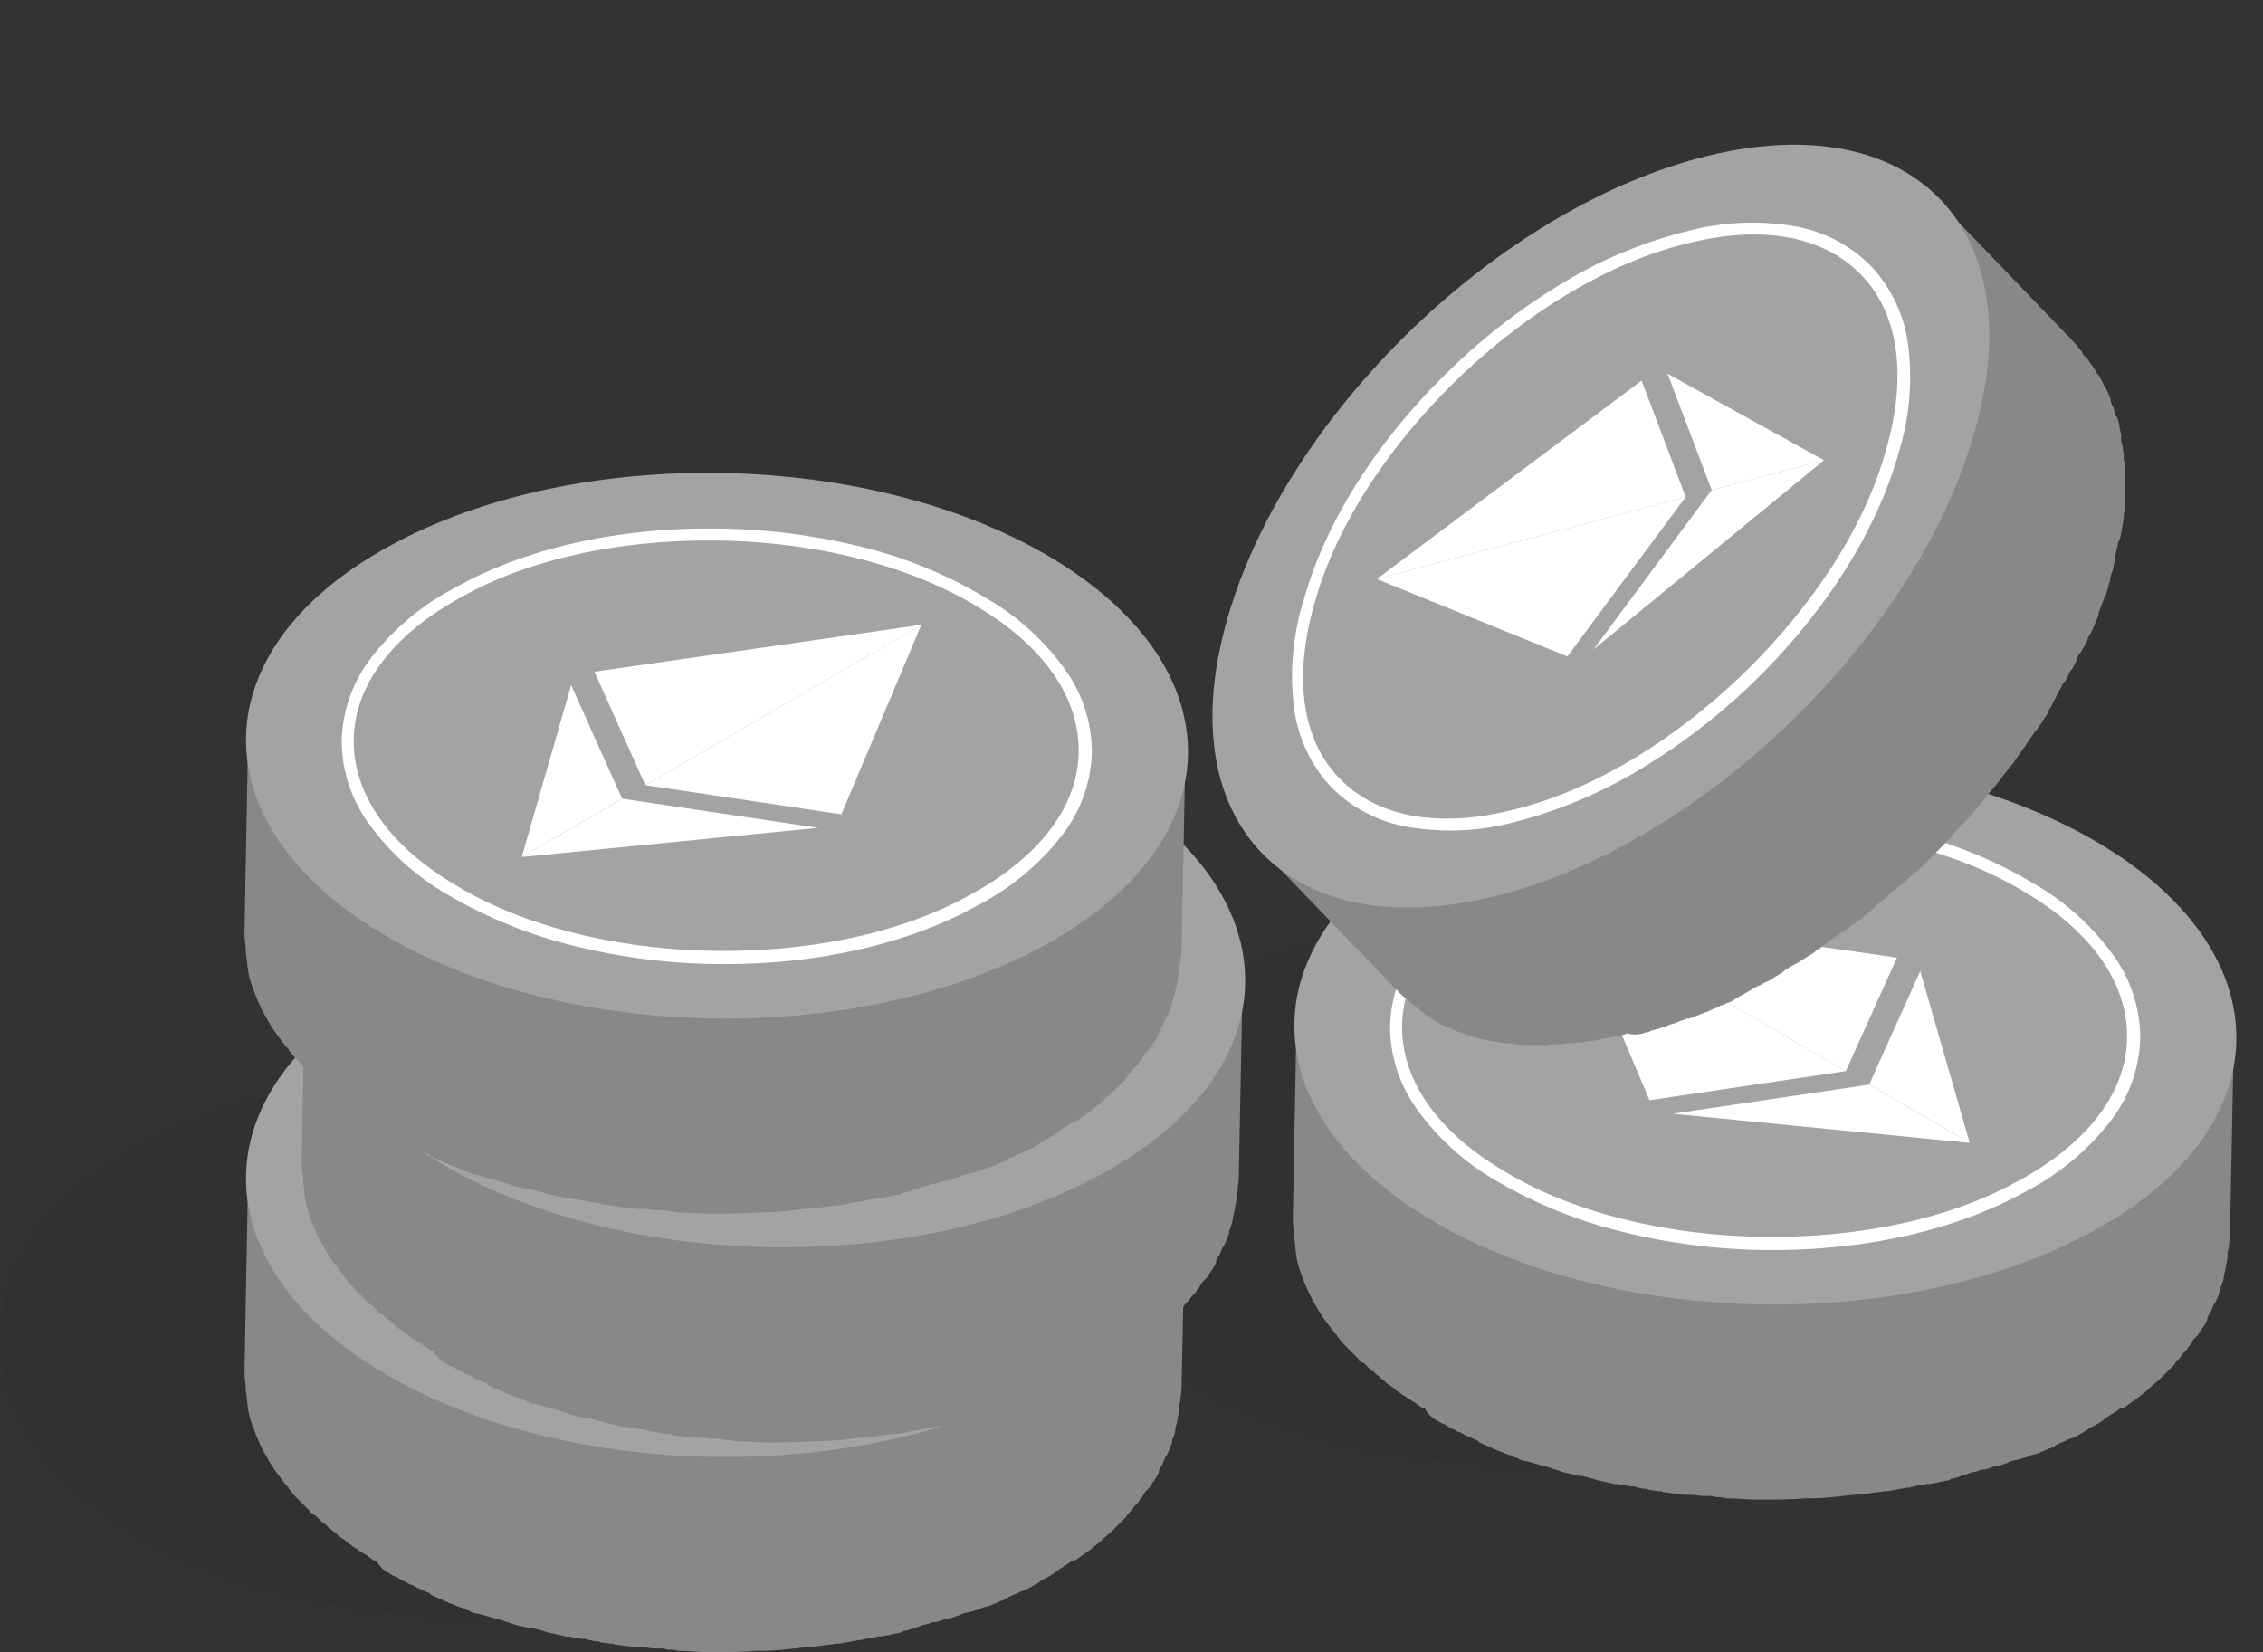 <svg xmlns="http://www.w3.org/2000/svg" width="163.031" height="119.025" viewBox="0 0 163.031 119.025">
  <rect x="0" y="0" width="163.031" height="119.025" fill="#333333" stroke="none"/>
  <g id="Group_10220" data-name="Group 10220" transform="translate(-371.484 -154.687)">
    <g id="Group" transform="translate(447.011 154.687)">
      <g id="Group-2" data-name="Group" transform="translate(0 66.249)" opacity="0.16">
        <path id="Path" d="M57.56,34.01c-13.487,7.435-34.927,7-47.982-.951s-12.709-20.4.692-27.752c13.487-7.435,34.927-7,47.982.951C71.393,14.212,71.047,26.661,57.56,34.01Z" transform="translate(0)" fill="rgba(0,0,0,0.2)"/>
      </g>
      <g id="Group-3" data-name="Group" transform="translate(17.619 54.664)">
        <path id="Path-2" data-name="Path" d="M10.374,28.876c.086,0,.086.086.173.086a.655.655,0,0,0,.346.173c.173.086.259.173.432.259.086.086.259.086.346.173.173.086.259.173.432.173.086.086.173.086.259.173.173.086.432.173.605.259.086.086.259.086.346.173a.085.085,0,0,1,.086.086c.346.173.778.346,1.124.519h0c.086,0,.086,0,.173.086.346.086.605.259.951.346.086,0,.086,0,.173.086.173.086.346.086.432.173a1.249,1.249,0,0,0,.605.173c.086,0,.173.086.346.086.173.086.346.086.519.173.173,0,.259.086.432.086.173.086.346.086.519.173s.346.086.519.173c.086,0,.173.086.259.086.259.086.432.086.692.173.173,0,.259.086.432.086h.086a7.2,7.2,0,0,1,1.3.346h.086c.346.086.778.173,1.124.259h.173c.173,0,.259.086.432.086s.432.086.605.086a.779.779,0,0,1,.432.086c.173,0,.346.086.519.086a.52.52,0,0,1,.346.086c.259,0,.519.086.692.086a.52.52,0,0,1,.346.086h.173c.432.086.865.086,1.3.173h.432c.346,0,.692.086.951.086h.173a2.394,2.394,0,0,1,.778.086,1.9,1.9,0,0,1,.692.086H31.3c.692,0,1.383.086,2.161.086H33.8c1.037,0,1.988,0,3.026-.086h.432a21.2,21.2,0,0,0,2.334-.173h.086c.519-.086,1.124-.086,1.643-.173h.086c.432-.086.778-.086,1.21-.173h.259c.432-.086.951-.173,1.383-.259h.086c.173,0,.259-.086.432-.086.259-.086.605-.086.865-.173h.173c.173,0,.346-.086.605-.086.173-.086.432-.086.692-.173a.318.318,0,0,0,.259-.086c.173-.086.432-.086.605-.173s.346-.086.519-.173c.086,0,.173-.086.259-.086.173-.086.432-.086.605-.173a.779.779,0,0,1,.432-.086c.086,0,.259-.086.346-.086a1.6,1.6,0,0,1,.605-.173c.086,0,.259-.086.346-.086.173-.086.259-.086.432-.173a1.6,1.6,0,0,1,.605-.173c.086,0,.173-.086.346-.086.173-.086.346-.086.519-.173a1.229,1.229,0,0,1,.519-.173c.086,0,.173-.086.259-.086.173-.086.432-.173.605-.259s.259-.086.432-.173a.085.085,0,0,0,.086-.086c.346-.173.778-.346,1.124-.519h.086a9.431,9.431,0,0,0,.951-.519c.086,0,.173-.086.259-.173.259-.173.519-.259.778-.432.086-.086.173-.086.259-.173s.259-.173.346-.259.173-.086.259-.173c.173-.086.259-.173.432-.259a.449.449,0,0,1,.346-.173.3.3,0,0,1,.173-.086c.259-.173.605-.432.865-.605h0c.259-.173.519-.432.778-.605l.086-.086.259-.259c.173-.086.259-.259.432-.346l.173-.173.346-.346.259-.259.259-.259a1.193,1.193,0,0,0,.259-.346l.173-.173a1.193,1.193,0,0,0,.259-.346l.346-.346c0-.086.086-.086.086-.173a1.193,1.193,0,0,0,.259-.346,1.518,1.518,0,0,1,.346-.432l.086-.086c.086-.086.086-.173.173-.259.086-.173.259-.346.346-.519,0-.086.086-.086.086-.173a.318.318,0,0,0,.086-.259c.086-.259.259-.432.346-.692a.3.3,0,0,1,.086-.173c0-.086,0-.086.086-.173a5.289,5.289,0,0,0,.432-1.037v-.086h0c0-.086.086-.173.086-.259a2.035,2.035,0,0,0,.173-.692c0-.086.086-.259.086-.346,0-.173.086-.259.086-.432V17.55a1.9,1.9,0,0,0,.086-.692.52.52,0,0,1,.086-.346c0-.346.086-.692.086-1.037L67.78,1.383a4.209,4.209,0,0,1-.086,1.037.52.52,0,0,1-.086.346c0,.259-.086.432-.086.692,0,.173-.086.346-.086.519,0,.086-.086.259-.086.346a2.035,2.035,0,0,0-.173.692c0,.086-.086.173-.086.259A.085.085,0,0,1,67,5.36c-.173.346-.259.692-.432,1.037-.086.086-.086.259-.173.346-.086.259-.259.432-.346.692-.086.086-.173.259-.259.346-.086.173-.259.346-.346.519s-.173.259-.259.432a1.518,1.518,0,0,1-.346.432,1.886,1.886,0,0,1-.346.432c-.086.086-.173.259-.346.346-.173.173-.259.346-.432.432a1.193,1.193,0,0,0-.259.346l-.519.519-.346.346a3.76,3.76,0,0,1-.605.519l-.259.259a3.839,3.839,0,0,1-.951.692h0c-.346.259-.605.432-.951.692a.449.449,0,0,1-.346.173,3.5,3.5,0,0,1-.778.432c-.086.086-.259.173-.346.259-.346.173-.692.432-1.037.605a7.9,7.9,0,0,1-1.21.605h-.086c-.432.173-.778.432-1.21.605-.173.086-.259.086-.432.173a8.97,8.97,0,0,1-.865.346,1.229,1.229,0,0,1-.519.173l-.778.259a1.6,1.6,0,0,1-.605.173l-.778.259a1.6,1.6,0,0,1-.605.173l-.778.259c-.173.086-.432.086-.605.173-.259.086-.519.173-.865.259-.173.086-.432.086-.605.173a3.072,3.072,0,0,1-.865.173,1.282,1.282,0,0,1-.605.086,4.339,4.339,0,0,1-1.037.173c-.173,0-.259.086-.432.086-.519.086-1.037.173-1.47.259h-.259c-.432.086-.865.086-1.3.173-.519.086-1.124.086-1.643.173h0c-.778.086-1.556.086-2.334.173H37c-1.037,0-1.988.086-3.026.086h-.346a18.8,18.8,0,0,1-2.161-.086,2.394,2.394,0,0,1-.778-.086,2.394,2.394,0,0,1-.778-.086c-.346,0-.778-.086-1.124-.086h-.346c-.519-.086-.951-.086-1.47-.173a.52.52,0,0,1-.346-.086c-.346-.086-.692-.086-1.037-.173-.173,0-.346-.086-.519-.086-.346-.086-.692-.086-1.037-.173-.173,0-.259-.086-.432-.086l-1.3-.259h-.086c-.519-.086-.951-.259-1.383-.346-.173,0-.259-.086-.432-.086-.346-.086-.605-.173-.951-.259-.173-.086-.346-.086-.519-.173-.259-.086-.605-.173-.865-.259-.173-.086-.346-.086-.519-.173a3.613,3.613,0,0,1-.865-.346c-.173-.086-.346-.086-.432-.173-.346-.173-.778-.259-1.124-.432-.086,0-.086,0-.173-.086l-1.3-.519c-.086-.086-.259-.086-.346-.173-.259-.173-.605-.259-.865-.432-.173-.086-.259-.173-.432-.173-.259-.173-.519-.259-.778-.432a.655.655,0,0,0-.346-.173c-.346-.173-.778-.432-1.124-.605-.346-.259-.778-.432-1.124-.692-.086-.086-.173-.173-.259-.173a4.8,4.8,0,0,1-.692-.519c-.173-.086-.259-.173-.432-.259-.173-.173-.432-.259-.605-.432-.173-.086-.259-.259-.432-.346-.173-.173-.346-.259-.519-.432l-.432-.432-.432-.432-.519-.519-.346-.346c-.173-.173-.346-.432-.519-.605-.086-.086-.173-.259-.259-.346L2.421,7.435A7.6,7.6,0,0,1,1.9,6.57h0a4.038,4.038,0,0,1-.432-.865C1.3,5.274,1.124,4.928.951,4.5c0-.086-.086-.173-.086-.259a6.368,6.368,0,0,1-.346-1.21V2.939a6.673,6.673,0,0,1-.173-1.3V1.3C.346.865.259.432.259,0h0L0,14.092a6.543,6.543,0,0,0,.086,1.3v.346c.086.432.086.865.173,1.3v.086a6.368,6.368,0,0,0,.346,1.21c0,.086.086.173.086.259.173.432.346.865.519,1.21h0a16.059,16.059,0,0,0,.951,1.643h0l.778,1.037a.085.085,0,0,0,.086.086c.086.086.173.173.173.259.173.173.346.432.519.605l.173.173.259.259.519.519c.086.086.086.173.173.173.086.086.173.173.259.173l.432.432c.086.086.173.173.259.173l.259.259c.173.086.259.259.432.346.086.086.173.086.173.173.086.086.259.173.346.259a1.518,1.518,0,0,1,.432.346c.086,0,.086.086.173.086a1.809,1.809,0,0,0,.519.346c.086.086.173.173.259.173a.085.085,0,0,1,.086.086c.346.173.605.432.951.605H9.51A2.04,2.04,0,0,0,10.374,28.876Z" transform="translate(0 18.794)" fill="#888"/>
        <path id="Path-3" data-name="Path" d="M57.56,34.01c-13.487,7.435-34.927,7-47.982-.951s-12.709-20.4.692-27.752c13.487-7.435,34.927-7,47.982.951S71.047,26.661,57.56,34.01Z" transform="translate(0.104)" fill="#a3a3a3"/>
        <path id="Shape" d="M27.582,31.382a44.424,44.424,0,0,1-10.667-1.275,33.644,33.644,0,0,1-9.3-3.739,18.086,18.086,0,0,1-5.777-5.274A10.152,10.152,0,0,1,0,15.181,10.222,10.222,0,0,1,2.126,9.306a18.389,18.389,0,0,1,6.09-5.07C13.1,1.5,19.579,0,26.458,0V.864h-.007c-6.832,0-13.154,1.443-17.8,4.062C3.717,7.61.954,11.233.868,15.129.781,19.047,3.329,22.762,8.044,25.59,13,28.667,20.09,30.432,27.5,30.432c6.835,0,13.16-1.443,17.809-4.063,4.931-2.682,7.694-6.3,7.781-10.2.088-3.917-2.461-7.632-7.175-10.461C40.954,2.629,33.864.864,26.458.864V0A44.985,44.985,0,0,1,37.125,1.243a32.139,32.139,0,0,1,9.3,3.771,18.089,18.089,0,0,1,5.777,5.275A10.152,10.152,0,0,1,54.038,16.2a10.222,10.222,0,0,1-2.124,5.875,18.389,18.389,0,0,1-6.09,5.07C40.941,29.878,34.463,31.382,27.582,31.382Z" transform="translate(6.999 4.01)" fill="#fff"/>
        <g id="Group_10173" data-name="Group 10173" transform="translate(19.917 10.946)">
          <g id="Group_10178" data-name="Group 10178" transform="translate(0)">
            <g id="Group_10174" data-name="Group 10174" transform="translate(7.447 12.527)">
              <path id="Path_4715" data-name="Path 4715" d="M27.93,27.426l-14.149,2.1,21.39,2.1Z" transform="translate(-13.781 -27.426)" fill="#fff"/>
            </g>
            <g id="Group_10175" data-name="Group 10175" transform="translate(21.596 4.353)">
              <path id="Path_4716" data-name="Path 4716" d="M17.46,22.5l-3.678,8.174,7.241,4.2Z" transform="translate(-13.781 -22.505)" fill="#fff"/>
            </g>
            <g id="Group_10176" data-name="Group 10176" transform="translate(0)">
              <path id="Path_4717" data-name="Path 4717" d="M40.527,23.264l-23.6-3.38L36.848,31.437Z" transform="translate(-16.931 -19.884)" fill="#fff"/>
            </g>
            <g id="Group_10177" data-name="Group 10177">
              <path id="Path_4718" data-name="Path 4718" d="M19.141,19.884,24.91,33.537l14.149-2.1Z" transform="translate(-19.141 -19.884)" fill="#fff"/>
            </g>
          </g>
        </g>
      </g>
      <g id="Group-4" data-name="Group" transform="translate(1.835 48.06) rotate(-45)">
        <path id="Path-4" data-name="Path" d="M10.374,28.876c.086,0,.086.086.173.086a.655.655,0,0,0,.346.173c.173.086.259.173.432.259.086.086.259.086.346.173.173.086.259.173.432.173.086.086.173.086.259.173.173.086.432.173.605.259.086.086.259.086.346.173a.085.085,0,0,1,.086.086c.346.173.778.346,1.124.519h0c.086,0,.086,0,.173.086.346.086.605.259.951.346.086,0,.086,0,.173.086.173.086.346.086.432.173a1.249,1.249,0,0,0,.605.173c.086,0,.173.086.346.086.173.086.346.086.519.173.173,0,.259.086.432.086.173.086.346.086.519.173s.346.086.519.173c.086,0,.173.086.259.086.259.086.432.086.692.173.173,0,.259.086.432.086h.086a7.2,7.2,0,0,1,1.3.346h.086c.346.086.778.173,1.124.259h.173c.173,0,.259.086.432.086s.432.086.605.086a.779.779,0,0,1,.432.086c.173,0,.346.086.519.086a.52.52,0,0,1,.346.086c.259,0,.519.086.692.086a.52.52,0,0,1,.346.086h.173c.432.086.865.086,1.3.173h.432c.346,0,.692.086.951.086h.173a2.394,2.394,0,0,1,.778.086,1.9,1.9,0,0,1,.692.086H31.3c.692,0,1.383.086,2.161.086H33.8c1.037,0,1.988,0,3.026-.086h.432a21.2,21.2,0,0,0,2.334-.173h.086c.519-.086,1.124-.086,1.643-.173h.086c.432-.086.778-.086,1.21-.173h.259c.432-.086.951-.173,1.383-.259h.086c.173,0,.259-.086.432-.086.259-.086.605-.086.865-.173h.173c.173,0,.346-.086.605-.086.173-.086.432-.086.692-.173a.318.318,0,0,0,.259-.086c.173-.086.432-.086.605-.173s.346-.086.519-.173c.086,0,.173-.086.259-.086.173-.086.432-.086.605-.173a.779.779,0,0,1,.432-.086c.086,0,.259-.086.346-.086a1.6,1.6,0,0,1,.605-.173c.086,0,.259-.086.346-.086.173-.086.259-.086.432-.173a1.6,1.6,0,0,1,.605-.173c.086,0,.173-.086.346-.086.173-.086.346-.086.519-.173a1.229,1.229,0,0,1,.519-.173c.086,0,.173-.086.259-.086.173-.086.432-.173.605-.259s.259-.086.432-.173a.085.085,0,0,0,.086-.086c.346-.173.778-.346,1.124-.519h.086a9.431,9.431,0,0,0,.951-.519c.086,0,.173-.086.259-.173.259-.173.519-.259.778-.432.086-.086.173-.086.259-.173s.259-.173.346-.259.173-.086.259-.173c.173-.086.259-.173.432-.259a.449.449,0,0,1,.346-.173.3.3,0,0,1,.173-.086c.259-.173.605-.432.865-.605h0c.259-.173.519-.432.778-.605l.086-.086.259-.259c.173-.086.259-.259.432-.346l.173-.173.346-.346.259-.259.259-.259a1.193,1.193,0,0,0,.259-.346l.173-.173a1.193,1.193,0,0,0,.259-.346l.346-.346c0-.086.086-.086.086-.173a1.193,1.193,0,0,0,.259-.346,1.518,1.518,0,0,1,.346-.432l.086-.086c.086-.086.086-.173.173-.259.086-.173.259-.346.346-.519,0-.086.086-.086.086-.173a.318.318,0,0,0,.086-.259c.086-.259.259-.432.346-.692a.3.3,0,0,1,.086-.173c0-.086,0-.086.086-.173a5.289,5.289,0,0,0,.432-1.037v-.086h0c0-.086.086-.173.086-.259a2.035,2.035,0,0,0,.173-.692c0-.086.086-.259.086-.346,0-.173.086-.259.086-.432V17.55a1.9,1.9,0,0,0,.086-.692.52.52,0,0,1,.086-.346c0-.346.086-.692.086-1.037L67.78,1.383a4.209,4.209,0,0,1-.086,1.037.52.52,0,0,1-.086.346c0,.259-.086.432-.086.692,0,.173-.086.346-.086.519,0,.086-.086.259-.086.346a2.035,2.035,0,0,0-.173.692c0,.086-.086.173-.086.259A.085.085,0,0,1,67,5.36c-.173.346-.259.692-.432,1.037-.086.086-.086.259-.173.346-.086.259-.259.432-.346.692-.086.086-.173.259-.259.346-.086.173-.259.346-.346.519s-.173.259-.259.432a1.518,1.518,0,0,1-.346.432,1.886,1.886,0,0,1-.346.432c-.086.086-.173.259-.346.346-.173.173-.259.346-.432.432a1.193,1.193,0,0,0-.259.346l-.519.519-.346.346a3.76,3.76,0,0,1-.605.519l-.259.259a3.839,3.839,0,0,1-.951.692h0c-.346.259-.605.432-.951.692a.449.449,0,0,1-.346.173,3.5,3.5,0,0,1-.778.432c-.086.086-.259.173-.346.259-.346.173-.692.432-1.037.605a7.9,7.9,0,0,1-1.21.605h-.086c-.432.173-.778.432-1.21.605-.173.086-.259.086-.432.173a8.97,8.97,0,0,1-.865.346,1.229,1.229,0,0,1-.519.173l-.778.259a1.6,1.6,0,0,1-.605.173l-.778.259a1.6,1.6,0,0,1-.605.173l-.778.259c-.173.086-.432.086-.605.173-.259.086-.519.173-.865.259-.173.086-.432.086-.605.173a3.072,3.072,0,0,1-.865.173,1.282,1.282,0,0,1-.605.086,4.339,4.339,0,0,1-1.037.173c-.173,0-.259.086-.432.086-.519.086-1.037.173-1.47.259h-.259c-.432.086-.865.086-1.3.173-.519.086-1.124.086-1.643.173h0c-.778.086-1.556.086-2.334.173H37c-1.037,0-1.988.086-3.026.086h-.346a18.8,18.8,0,0,1-2.161-.086,2.394,2.394,0,0,1-.778-.086,2.394,2.394,0,0,1-.778-.086c-.346,0-.778-.086-1.124-.086h-.346c-.519-.086-.951-.086-1.47-.173a.52.52,0,0,1-.346-.086c-.346-.086-.692-.086-1.037-.173-.173,0-.346-.086-.519-.086-.346-.086-.692-.086-1.037-.173-.173,0-.259-.086-.432-.086l-1.3-.259h-.086c-.519-.086-.951-.259-1.383-.346-.173,0-.259-.086-.432-.086-.346-.086-.605-.173-.951-.259-.173-.086-.346-.086-.519-.173-.259-.086-.605-.173-.865-.259-.173-.086-.346-.086-.519-.173a3.613,3.613,0,0,1-.865-.346c-.173-.086-.346-.086-.432-.173-.346-.173-.778-.259-1.124-.432-.086,0-.086,0-.173-.086l-1.3-.519c-.086-.086-.259-.086-.346-.173-.259-.173-.605-.259-.865-.432-.173-.086-.259-.173-.432-.173-.259-.173-.519-.259-.778-.432a.655.655,0,0,0-.346-.173c-.346-.173-.778-.432-1.124-.605-.346-.259-.778-.432-1.124-.692-.086-.086-.173-.173-.259-.173a4.8,4.8,0,0,1-.692-.519c-.173-.086-.259-.173-.432-.259-.173-.173-.432-.259-.605-.432-.173-.086-.259-.259-.432-.346-.173-.173-.346-.259-.519-.432l-.432-.432-.432-.432-.519-.519-.346-.346c-.173-.173-.346-.432-.519-.605-.086-.086-.173-.259-.259-.346L2.421,7.435A7.6,7.6,0,0,1,1.9,6.57h0a4.038,4.038,0,0,1-.432-.865C1.3,5.274,1.124,4.928.951,4.5c0-.086-.086-.173-.086-.259a6.368,6.368,0,0,1-.346-1.21V2.939a6.673,6.673,0,0,1-.173-1.3V1.3C.346.865.259.432.259,0h0L0,14.092a6.543,6.543,0,0,0,.086,1.3v.346c.086.432.086.865.173,1.3v.086a6.368,6.368,0,0,0,.346,1.21c0,.086.086.173.086.259.173.432.346.865.519,1.21h0a16.059,16.059,0,0,0,.951,1.643h0l.778,1.037a.085.085,0,0,0,.086.086c.086.086.173.173.173.259.173.173.346.432.519.605l.173.173.259.259.519.519c.086.086.086.173.173.173.086.086.173.173.259.173l.432.432c.086.086.173.173.259.173l.259.259c.173.086.259.259.432.346.086.086.173.086.173.173.086.086.259.173.346.259a1.518,1.518,0,0,1,.432.346c.086,0,.086.086.173.086a1.809,1.809,0,0,0,.519.346c.086.086.173.173.259.173a.085.085,0,0,1,.086.086c.346.173.605.432.951.605H9.51A2.04,2.04,0,0,0,10.374,28.876Z" transform="translate(0 18.794)" fill="#888"/>
        <path id="Path-5" data-name="Path" d="M57.56,34.01c-13.487,7.435-34.927,7-47.982-.951s-12.709-20.4.692-27.752c13.487-7.435,34.927-7,47.982.951S71.047,26.661,57.56,34.01Z" transform="translate(0.104 0)" fill="#a3a3a3"/>
        <path id="Shape-2" data-name="Shape" d="M27.582,31.382a44.424,44.424,0,0,1-10.667-1.275,33.644,33.644,0,0,1-9.3-3.739,18.086,18.086,0,0,1-5.777-5.274A10.152,10.152,0,0,1,0,15.181,10.222,10.222,0,0,1,2.126,9.306a18.389,18.389,0,0,1,6.09-5.07C13.1,1.5,19.579,0,26.458,0V.864h-.007c-6.832,0-13.154,1.443-17.8,4.062C3.717,7.61.954,11.233.868,15.129.781,19.047,3.329,22.762,8.044,25.59,13,28.667,20.09,30.432,27.5,30.432c6.835,0,13.16-1.443,17.809-4.063,4.931-2.682,7.694-6.3,7.781-10.2.088-3.917-2.461-7.632-7.175-10.461C40.954,2.629,33.864.864,26.458.864V0A44.985,44.985,0,0,1,37.125,1.243a32.139,32.139,0,0,1,9.3,3.771,18.089,18.089,0,0,1,5.777,5.275A10.152,10.152,0,0,1,54.038,16.2a10.222,10.222,0,0,1-2.124,5.875,18.389,18.389,0,0,1-6.09,5.07C40.941,29.878,34.463,31.382,27.582,31.382Z" transform="translate(6.999 4.01)" fill="#fff"/>
        <g id="Group_10173-2" data-name="Group 10173" transform="translate(19.917 10.946)">
          <g id="Group_10178-2" data-name="Group 10178" transform="translate(0 0)">
            <g id="Group_10174-2" data-name="Group 10174" transform="translate(7.447 12.527)">
              <path id="Path_4715-2" data-name="Path 4715" d="M14.149,0,0,2.1,21.39,4.2Z" fill="#fff"/>
            </g>
            <g id="Group_10175-2" data-name="Group 10175" transform="translate(21.596 4.353)">
              <path id="Path_4716-2" data-name="Path 4716" d="M3.678,0,0,8.174l7.241,4.2Z" fill="#fff"/>
            </g>
            <g id="Group_10176-2" data-name="Group 10176" transform="translate(0 0)">
              <path id="Path_4717-2" data-name="Path 4717" d="M23.6,3.38,0,0,19.918,11.554Z" fill="#fff"/>
            </g>
            <g id="Group_10177-2" data-name="Group 10177" transform="translate(0)">
              <path id="Path_4718-2" data-name="Path 4718" d="M0,0,5.768,13.654l14.149-2.1Z" fill="#fff"/>
            </g>
          </g>
        </g>
      </g>
    </g>
    <g id="Group-5" data-name="Group" transform="translate(371.484 220.336)">
      <g id="Group-6" data-name="Group" transform="translate(0 11.585)" opacity="0.16">
        <path id="Path-6" data-name="Path" d="M57.56,34.01c-13.487,7.435-34.927,7-47.982-.951s-12.709-20.4.692-27.752c13.487-7.435,34.927-7,47.982.951C71.393,14.212,71.047,26.661,57.56,34.01Z" transform="translate(0)" fill="rgba(0,0,0,0.2)"/>
      </g>
      <g id="Group-7" data-name="Group" transform="translate(17.619 0)">
        <path id="Path-7" data-name="Path" d="M10.374,28.876c.086,0,.086.086.173.086a.655.655,0,0,0,.346.173c.173.086.259.173.432.259.086.086.259.086.346.173.173.086.259.173.432.173.086.086.173.086.259.173.173.086.432.173.605.259.086.086.259.086.346.173a.085.085,0,0,1,.086.086c.346.173.778.346,1.124.519h0c.086,0,.086,0,.173.086.346.086.605.259.951.346.086,0,.086,0,.173.086.173.086.346.086.432.173a1.249,1.249,0,0,0,.605.173c.086,0,.173.086.346.086.173.086.346.086.519.173.173,0,.259.086.432.086.173.086.346.086.519.173s.346.086.519.173c.086,0,.173.086.259.086.259.086.432.086.692.173.173,0,.259.086.432.086h.086a7.2,7.2,0,0,1,1.3.346h.086c.346.086.778.173,1.124.259h.173c.173,0,.259.086.432.086s.432.086.605.086a.779.779,0,0,1,.432.086c.173,0,.346.086.519.086a.52.52,0,0,1,.346.086c.259,0,.519.086.692.086a.52.52,0,0,1,.346.086h.173c.432.086.865.086,1.3.173h.432c.346,0,.692.086.951.086h.173a2.394,2.394,0,0,1,.778.086,1.9,1.9,0,0,1,.692.086H31.3c.692,0,1.383.086,2.161.086H33.8c1.037,0,1.988,0,3.026-.086h.432a21.2,21.2,0,0,0,2.334-.173h.086c.519-.086,1.124-.086,1.643-.173h.086c.432-.086.778-.086,1.21-.173h.259c.432-.086.951-.173,1.383-.259h.086c.173,0,.259-.086.432-.086.259-.086.605-.086.865-.173h.173c.173,0,.346-.086.605-.086.173-.086.432-.086.692-.173a.318.318,0,0,0,.259-.086c.173-.086.432-.086.605-.173s.346-.086.519-.173c.086,0,.173-.086.259-.086.173-.086.432-.086.605-.173a.779.779,0,0,1,.432-.086c.086,0,.259-.086.346-.086a1.6,1.6,0,0,1,.605-.173c.086,0,.259-.086.346-.086.173-.086.259-.086.432-.173a1.6,1.6,0,0,1,.605-.173c.086,0,.173-.086.346-.086.173-.086.346-.086.519-.173a1.229,1.229,0,0,1,.519-.173c.086,0,.173-.086.259-.086.173-.086.432-.173.605-.259s.259-.086.432-.173a.085.085,0,0,0,.086-.086c.346-.173.778-.346,1.124-.519h.086a9.431,9.431,0,0,0,.951-.519c.086,0,.173-.086.259-.173.259-.173.519-.259.778-.432.086-.086.173-.086.259-.173s.259-.173.346-.259.173-.086.259-.173c.173-.086.259-.173.432-.259a.449.449,0,0,1,.346-.173.3.3,0,0,1,.173-.086c.259-.173.605-.432.865-.605h0c.259-.173.519-.432.778-.605l.086-.086.259-.259c.173-.086.259-.259.432-.346l.173-.173.346-.346.259-.259.259-.259a1.193,1.193,0,0,0,.259-.346l.173-.173a1.193,1.193,0,0,0,.259-.346l.346-.346c0-.086.086-.086.086-.173a1.193,1.193,0,0,0,.259-.346,1.518,1.518,0,0,1,.346-.432l.086-.086c.086-.086.086-.173.173-.259.086-.173.259-.346.346-.519,0-.086.086-.086.086-.173a.318.318,0,0,0,.086-.259c.086-.259.259-.432.346-.692a.3.3,0,0,1,.086-.173c0-.086,0-.086.086-.173a5.289,5.289,0,0,0,.432-1.037v-.086h0c0-.086.086-.173.086-.259a2.035,2.035,0,0,0,.173-.692c0-.086.086-.259.086-.346,0-.173.086-.259.086-.432V17.55a1.9,1.9,0,0,0,.086-.692.52.52,0,0,1,.086-.346c0-.346.086-.692.086-1.037L67.78,1.383a4.209,4.209,0,0,1-.086,1.037.52.52,0,0,1-.086.346c0,.259-.086.432-.086.692,0,.173-.086.346-.086.519,0,.086-.086.259-.086.346a2.035,2.035,0,0,0-.173.692c0,.086-.086.173-.086.259A.085.085,0,0,1,67,5.36c-.173.346-.259.692-.432,1.037-.086.086-.086.259-.173.346-.086.259-.259.432-.346.692-.086.086-.173.259-.259.346-.086.173-.259.346-.346.519s-.173.259-.259.432a1.518,1.518,0,0,1-.346.432,1.886,1.886,0,0,1-.346.432c-.086.086-.173.259-.346.346-.173.173-.259.346-.432.432a1.193,1.193,0,0,0-.259.346l-.519.519-.346.346a3.76,3.76,0,0,1-.605.519l-.259.259a3.839,3.839,0,0,1-.951.692h0c-.346.259-.605.432-.951.692a.449.449,0,0,1-.346.173,3.5,3.5,0,0,1-.778.432c-.086.086-.259.173-.346.259-.346.173-.692.432-1.037.605a7.9,7.9,0,0,1-1.21.605h-.086c-.432.173-.778.432-1.21.605-.173.086-.259.086-.432.173a8.97,8.97,0,0,1-.865.346,1.229,1.229,0,0,1-.519.173l-.778.259a1.6,1.6,0,0,1-.605.173l-.778.259a1.6,1.6,0,0,1-.605.173l-.778.259c-.173.086-.432.086-.605.173-.259.086-.519.173-.865.259-.173.086-.432.086-.605.173a3.072,3.072,0,0,1-.865.173,1.282,1.282,0,0,1-.605.086,4.339,4.339,0,0,1-1.037.173c-.173,0-.259.086-.432.086-.519.086-1.037.173-1.47.259h-.259c-.432.086-.865.086-1.3.173-.519.086-1.124.086-1.643.173h0c-.778.086-1.556.086-2.334.173H37c-1.037,0-1.988.086-3.026.086h-.346a18.8,18.8,0,0,1-2.161-.086,2.394,2.394,0,0,1-.778-.086,2.394,2.394,0,0,1-.778-.086c-.346,0-.778-.086-1.124-.086h-.346c-.519-.086-.951-.086-1.47-.173a.52.52,0,0,1-.346-.086c-.346-.086-.692-.086-1.037-.173-.173,0-.346-.086-.519-.086-.346-.086-.692-.086-1.037-.173-.173,0-.259-.086-.432-.086l-1.3-.259h-.086c-.519-.086-.951-.259-1.383-.346-.173,0-.259-.086-.432-.086-.346-.086-.605-.173-.951-.259-.173-.086-.346-.086-.519-.173-.259-.086-.605-.173-.865-.259-.173-.086-.346-.086-.519-.173a3.613,3.613,0,0,1-.865-.346c-.173-.086-.346-.086-.432-.173-.346-.173-.778-.259-1.124-.432-.086,0-.086,0-.173-.086l-1.3-.519c-.086-.086-.259-.086-.346-.173-.259-.173-.605-.259-.865-.432-.173-.086-.259-.173-.432-.173-.259-.173-.519-.259-.778-.432a.655.655,0,0,0-.346-.173c-.346-.173-.778-.432-1.124-.605-.346-.259-.778-.432-1.124-.692-.086-.086-.173-.173-.259-.173a4.8,4.8,0,0,1-.692-.519c-.173-.086-.259-.173-.432-.259-.173-.173-.432-.259-.605-.432-.173-.086-.259-.259-.432-.346-.173-.173-.346-.259-.519-.432l-.432-.432-.432-.432-.519-.519-.346-.346c-.173-.173-.346-.432-.519-.605-.086-.086-.173-.259-.259-.346L2.421,7.435A7.6,7.6,0,0,1,1.9,6.57h0a4.038,4.038,0,0,1-.432-.865C1.3,5.274,1.124,4.928.951,4.5c0-.086-.086-.173-.086-.259a6.368,6.368,0,0,1-.346-1.21V2.939a6.673,6.673,0,0,1-.173-1.3V1.3C.346.865.259.432.259,0h0L0,14.092a6.543,6.543,0,0,0,.086,1.3v.346c.086.432.086.865.173,1.3v.086a6.368,6.368,0,0,0,.346,1.21c0,.086.086.173.086.259.173.432.346.865.519,1.21h0a16.059,16.059,0,0,0,.951,1.643h0l.778,1.037a.085.085,0,0,0,.086.086c.086.086.173.173.173.259.173.173.346.432.519.605l.173.173.259.259.519.519c.086.086.086.173.173.173.086.086.173.173.259.173l.432.432c.086.086.173.173.259.173l.259.259c.173.086.259.259.432.346.086.086.173.086.173.173.086.086.259.173.346.259a1.518,1.518,0,0,1,.432.346c.086,0,.086.086.173.086a1.809,1.809,0,0,0,.519.346c.086.086.173.173.259.173a.085.085,0,0,1,.086.086c.346.173.605.432.951.605H9.51A2.04,2.04,0,0,0,10.374,28.876Z" transform="translate(0 18.794)" fill="#888"/>
        <path id="Path-8" data-name="Path" d="M57.56,34.01c-13.487,7.435-34.927,7-47.982-.951s-12.709-20.4.692-27.752c13.487-7.435,34.927-7,47.982.951S71.047,26.661,57.56,34.01Z" transform="translate(0.104)" fill="#a3a3a3"/>
        <path id="Shape-3" data-name="Shape" d="M27.582,31.382a44.424,44.424,0,0,1-10.667-1.275,33.644,33.644,0,0,1-9.3-3.739,18.086,18.086,0,0,1-5.777-5.274A10.152,10.152,0,0,1,0,15.181,10.222,10.222,0,0,1,2.126,9.306a18.389,18.389,0,0,1,6.09-5.07C13.1,1.5,19.579,0,26.458,0V.864h-.007c-6.832,0-13.154,1.443-17.8,4.062C3.717,7.61.954,11.233.868,15.129.781,19.047,3.329,22.762,8.044,25.59,13,28.667,20.09,30.432,27.5,30.432c6.835,0,13.16-1.443,17.809-4.063,4.931-2.682,7.694-6.3,7.781-10.2.088-3.917-2.461-7.632-7.175-10.461C40.954,2.629,33.864.864,26.458.864V0A44.985,44.985,0,0,1,37.125,1.243a32.139,32.139,0,0,1,9.3,3.771,18.089,18.089,0,0,1,5.777,5.275A10.152,10.152,0,0,1,54.038,16.2a10.222,10.222,0,0,1-2.124,5.875,18.389,18.389,0,0,1-6.09,5.07C40.941,29.878,34.463,31.382,27.582,31.382Z" transform="translate(6.999 4.01)" fill="#fff"/>
        <g id="Group_10173-3" data-name="Group 10173" transform="translate(19.971 10.946)">
          <g id="Group_10178-3" data-name="Group 10178">
            <g id="Group_10174-3" data-name="Group 10174" transform="translate(0 12.527)">
              <path id="Path_4715-3" data-name="Path 4715" d="M21.009,27.426l14.123,2.1-21.351,2.1Z" transform="translate(-13.781 -27.426)" fill="#fff"/>
            </g>
            <g id="Group_10175-3" data-name="Group 10175" transform="translate(0 4.353)">
              <path id="Path_4716-3" data-name="Path 4716" d="M17.337,22.5l3.672,8.174-7.228,4.2Z" transform="translate(-13.781 -22.505)" fill="#fff"/>
            </g>
            <g id="Group_10176-3" data-name="Group 10176" transform="translate(5.231)">
              <path id="Path_4717-3" data-name="Path 4717" d="M16.931,23.264l23.553-3.38L20.6,31.437Z" transform="translate(-16.931 -19.884)" fill="#fff"/>
            </g>
            <g id="Group_10177-3" data-name="Group 10177" transform="translate(8.903)">
              <path id="Path_4718-3" data-name="Path 4718" d="M39.022,19.884,33.264,33.537l-14.123-2.1Z" transform="translate(-19.141 -19.884)" fill="#fff"/>
            </g>
          </g>
        </g>
      </g>
    </g>
    <g id="Group-8" data-name="Group" transform="translate(393.223 205.231)">
      <g id="Group-9" data-name="Group" transform="translate(0 0)">
        <path id="Path-9" data-name="Path" d="M10.374,28.876c.086,0,.086.086.173.086a.655.655,0,0,0,.346.173c.173.086.259.173.432.259.086.086.259.086.346.173.173.086.259.173.432.173.086.086.173.086.259.173.173.086.432.173.605.259.086.086.259.086.346.173a.085.085,0,0,1,.086.086c.346.173.778.346,1.124.519h0c.086,0,.086,0,.173.086.346.086.605.259.951.346.086,0,.086,0,.173.086.173.086.346.086.432.173a1.249,1.249,0,0,0,.605.173c.086,0,.173.086.346.086.173.086.346.086.519.173.173,0,.259.086.432.086.173.086.346.086.519.173s.346.086.519.173c.086,0,.173.086.259.086.259.086.432.086.692.173.173,0,.259.086.432.086h.086a7.2,7.2,0,0,1,1.3.346h.086c.346.086.778.173,1.124.259h.173c.173,0,.259.086.432.086s.432.086.605.086a.779.779,0,0,1,.432.086c.173,0,.346.086.519.086a.52.52,0,0,1,.346.086c.259,0,.519.086.692.086a.52.52,0,0,1,.346.086h.173c.432.086.865.086,1.3.173h.432c.346,0,.692.086.951.086h.173a2.394,2.394,0,0,1,.778.086,1.9,1.9,0,0,1,.692.086H31.3c.692,0,1.383.086,2.161.086H33.8c1.037,0,1.988,0,3.026-.086h.432a21.2,21.2,0,0,0,2.334-.173h.086c.519-.086,1.124-.086,1.643-.173h.086c.432-.086.778-.086,1.21-.173h.259c.432-.086.951-.173,1.383-.259h.086c.173,0,.259-.086.432-.086.259-.086.605-.086.865-.173h.173c.173,0,.346-.086.605-.086.173-.086.432-.086.692-.173a.318.318,0,0,0,.259-.086c.173-.086.432-.086.605-.173s.346-.086.519-.173c.086,0,.173-.086.259-.086.173-.086.432-.086.605-.173a.779.779,0,0,1,.432-.086c.086,0,.259-.086.346-.086a1.6,1.6,0,0,1,.605-.173c.086,0,.259-.086.346-.086.173-.086.259-.086.432-.173a1.6,1.6,0,0,1,.605-.173c.086,0,.173-.086.346-.086.173-.086.346-.086.519-.173a1.229,1.229,0,0,1,.519-.173c.086,0,.173-.086.259-.086.173-.086.432-.173.605-.259s.259-.086.432-.173a.085.085,0,0,0,.086-.086c.346-.173.778-.346,1.124-.519h.086a9.431,9.431,0,0,0,.951-.519c.086,0,.173-.086.259-.173.259-.173.519-.259.778-.432.086-.086.173-.086.259-.173s.259-.173.346-.259.173-.086.259-.173c.173-.086.259-.173.432-.259a.449.449,0,0,1,.346-.173.3.3,0,0,1,.173-.086c.259-.173.605-.432.865-.605h0c.259-.173.519-.432.778-.605l.086-.086.259-.259c.173-.086.259-.259.432-.346l.173-.173.346-.346.259-.259.259-.259a1.193,1.193,0,0,0,.259-.346l.173-.173a1.193,1.193,0,0,0,.259-.346l.346-.346c0-.086.086-.086.086-.173a1.193,1.193,0,0,0,.259-.346,1.518,1.518,0,0,1,.346-.432l.086-.086c.086-.086.086-.173.173-.259.086-.173.259-.346.346-.519,0-.086.086-.086.086-.173a.318.318,0,0,0,.086-.259c.086-.259.259-.432.346-.692a.3.3,0,0,1,.086-.173c0-.086,0-.086.086-.173a5.289,5.289,0,0,0,.432-1.037v-.086h0c0-.086.086-.173.086-.259a2.035,2.035,0,0,0,.173-.692c0-.086.086-.259.086-.346,0-.173.086-.259.086-.432V17.55a1.9,1.9,0,0,0,.086-.692.52.52,0,0,1,.086-.346c0-.346.086-.692.086-1.037L67.78,1.383a4.209,4.209,0,0,1-.086,1.037.52.52,0,0,1-.086.346c0,.259-.086.432-.086.692,0,.173-.086.346-.086.519,0,.086-.086.259-.086.346a2.035,2.035,0,0,0-.173.692c0,.086-.086.173-.086.259A.085.085,0,0,1,67,5.36c-.173.346-.259.692-.432,1.037-.086.086-.086.259-.173.346-.086.259-.259.432-.346.692-.086.086-.173.259-.259.346-.086.173-.259.346-.346.519s-.173.259-.259.432a1.518,1.518,0,0,1-.346.432,1.886,1.886,0,0,1-.346.432c-.086.086-.173.259-.346.346-.173.173-.259.346-.432.432a1.193,1.193,0,0,0-.259.346l-.519.519-.346.346a3.76,3.76,0,0,1-.605.519l-.259.259a3.839,3.839,0,0,1-.951.692h0c-.346.259-.605.432-.951.692a.449.449,0,0,1-.346.173,3.5,3.5,0,0,1-.778.432c-.086.086-.259.173-.346.259-.346.173-.692.432-1.037.605a7.9,7.9,0,0,1-1.21.605h-.086c-.432.173-.778.432-1.21.605-.173.086-.259.086-.432.173a8.97,8.97,0,0,1-.865.346,1.229,1.229,0,0,1-.519.173l-.778.259a1.6,1.6,0,0,1-.605.173l-.778.259a1.6,1.6,0,0,1-.605.173l-.778.259c-.173.086-.432.086-.605.173-.259.086-.519.173-.865.259-.173.086-.432.086-.605.173a3.072,3.072,0,0,1-.865.173,1.282,1.282,0,0,1-.605.086,4.339,4.339,0,0,1-1.037.173c-.173,0-.259.086-.432.086-.519.086-1.037.173-1.47.259h-.259c-.432.086-.865.086-1.3.173-.519.086-1.124.086-1.643.173h0c-.778.086-1.556.086-2.334.173H37c-1.037,0-1.988.086-3.026.086h-.346a18.8,18.8,0,0,1-2.161-.086,2.394,2.394,0,0,1-.778-.086,2.394,2.394,0,0,1-.778-.086c-.346,0-.778-.086-1.124-.086h-.346c-.519-.086-.951-.086-1.47-.173a.52.52,0,0,1-.346-.086c-.346-.086-.692-.086-1.037-.173-.173,0-.346-.086-.519-.086-.346-.086-.692-.086-1.037-.173-.173,0-.259-.086-.432-.086l-1.3-.259h-.086c-.519-.086-.951-.259-1.383-.346-.173,0-.259-.086-.432-.086-.346-.086-.605-.173-.951-.259-.173-.086-.346-.086-.519-.173-.259-.086-.605-.173-.865-.259-.173-.086-.346-.086-.519-.173a3.613,3.613,0,0,1-.865-.346c-.173-.086-.346-.086-.432-.173-.346-.173-.778-.259-1.124-.432-.086,0-.086,0-.173-.086l-1.3-.519c-.086-.086-.259-.086-.346-.173-.259-.173-.605-.259-.865-.432-.173-.086-.259-.173-.432-.173-.259-.173-.519-.259-.778-.432a.655.655,0,0,0-.346-.173c-.346-.173-.778-.432-1.124-.605-.346-.259-.778-.432-1.124-.692-.086-.086-.173-.173-.259-.173a4.8,4.8,0,0,1-.692-.519c-.173-.086-.259-.173-.432-.259-.173-.173-.432-.259-.605-.432-.173-.086-.259-.259-.432-.346-.173-.173-.346-.259-.519-.432l-.432-.432-.432-.432-.519-.519-.346-.346c-.173-.173-.346-.432-.519-.605-.086-.086-.173-.259-.259-.346L2.421,7.435A7.6,7.6,0,0,1,1.9,6.57h0a4.038,4.038,0,0,1-.432-.865C1.3,5.274,1.124,4.928.951,4.5c0-.086-.086-.173-.086-.259a6.368,6.368,0,0,1-.346-1.21V2.939a6.673,6.673,0,0,1-.173-1.3V1.3C.346.865.259.432.259,0h0L0,14.092a6.543,6.543,0,0,0,.086,1.3v.346c.086.432.086.865.173,1.3v.086a6.368,6.368,0,0,0,.346,1.21c0,.086.086.173.086.259.173.432.346.865.519,1.21h0a16.059,16.059,0,0,0,.951,1.643h0l.778,1.037a.085.085,0,0,0,.086.086c.086.086.173.173.173.259.173.173.346.432.519.605l.173.173.259.259.519.519c.086.086.086.173.173.173.086.086.173.173.259.173l.432.432c.086.086.173.173.259.173l.259.259c.173.086.259.259.432.346.086.086.173.086.173.173.086.086.259.173.346.259a1.518,1.518,0,0,1,.432.346c.086,0,.086.086.173.086a1.809,1.809,0,0,0,.519.346c.086.086.173.173.259.173a.085.085,0,0,1,.086.086c.346.173.605.432.951.605H9.51A2.04,2.04,0,0,0,10.374,28.876Z" transform="translate(0 18.794)" fill="#888"/>
        <path id="Path-10" data-name="Path" d="M57.56,34.01c-13.487,7.435-34.927,7-47.982-.951s-12.709-20.4.692-27.752c13.487-7.435,34.927-7,47.982.951S71.047,26.661,57.56,34.01Z" transform="translate(0.104)" fill="#a3a3a3"/>
        <path id="Shape-4" data-name="Shape" d="M27.582,31.382a44.424,44.424,0,0,1-10.667-1.275,33.644,33.644,0,0,1-9.3-3.739,18.086,18.086,0,0,1-5.777-5.274A10.152,10.152,0,0,1,0,15.181,10.222,10.222,0,0,1,2.126,9.306a18.389,18.389,0,0,1,6.09-5.07C13.1,1.5,19.579,0,26.458,0V.864h-.007c-6.832,0-13.154,1.443-17.8,4.062C3.717,7.61.954,11.233.868,15.129.781,19.047,3.329,22.762,8.044,25.59,13,28.667,20.09,30.432,27.5,30.432c6.835,0,13.16-1.443,17.809-4.063,4.931-2.682,7.694-6.3,7.781-10.2.088-3.917-2.461-7.632-7.175-10.461C40.954,2.629,33.864.864,26.458.864V0A44.985,44.985,0,0,1,37.125,1.243a32.139,32.139,0,0,1,9.3,3.771,18.089,18.089,0,0,1,5.777,5.275A10.152,10.152,0,0,1,54.038,16.2a10.222,10.222,0,0,1-2.124,5.875,18.389,18.389,0,0,1-6.09,5.07C40.941,29.878,34.463,31.382,27.582,31.382Z" transform="translate(6.999 4.01)" fill="#fff"/>
        <g id="Group_10173-4" data-name="Group 10173" transform="translate(19.971 10.946)">
          <g id="Group_10178-4" data-name="Group 10178">
            <g id="Group_10174-4" data-name="Group 10174" transform="translate(0 12.527)">
              <path id="Path_4715-4" data-name="Path 4715" d="M21.009,27.426l14.123,2.1-21.351,2.1Z" transform="translate(-13.781 -27.426)" fill="#fff"/>
            </g>
            <g id="Group_10175-4" data-name="Group 10175" transform="translate(0 4.353)">
              <path id="Path_4716-4" data-name="Path 4716" d="M17.337,22.5l3.672,8.174-7.228,4.2Z" transform="translate(-13.781 -22.505)" fill="#fff"/>
            </g>
            <g id="Group_10176-4" data-name="Group 10176" transform="translate(5.231)">
              <path id="Path_4717-4" data-name="Path 4717" d="M16.931,23.264l23.553-3.38L20.6,31.437Z" transform="translate(-16.931 -19.884)" fill="#fff"/>
            </g>
            <g id="Group_10177-4" data-name="Group 10177" transform="translate(8.903)">
              <path id="Path_4718-4" data-name="Path 4718" d="M39.022,19.884,33.264,33.537l-14.123-2.1Z" transform="translate(-19.141 -19.884)" fill="#fff"/>
            </g>
          </g>
        </g>
      </g>
    </g>
    <g id="Group-10" data-name="Group" transform="translate(389.103 188.752)">
      <g id="Group-11" data-name="Group" transform="translate(0 0)">
        <path id="Path-11" data-name="Path" d="M10.374,28.876c.086,0,.086.086.173.086a.655.655,0,0,0,.346.173c.173.086.259.173.432.259.086.086.259.086.346.173.173.086.259.173.432.173.086.086.173.086.259.173.173.086.432.173.605.259.086.086.259.086.346.173a.085.085,0,0,1,.086.086c.346.173.778.346,1.124.519h0c.086,0,.086,0,.173.086.346.086.605.259.951.346.086,0,.086,0,.173.086.173.086.346.086.432.173a1.249,1.249,0,0,0,.605.173c.086,0,.173.086.346.086.173.086.346.086.519.173.173,0,.259.086.432.086.173.086.346.086.519.173s.346.086.519.173c.086,0,.173.086.259.086.259.086.432.086.692.173.173,0,.259.086.432.086h.086a7.2,7.2,0,0,1,1.3.346h.086c.346.086.778.173,1.124.259h.173c.173,0,.259.086.432.086s.432.086.605.086a.779.779,0,0,1,.432.086c.173,0,.346.086.519.086a.52.52,0,0,1,.346.086c.259,0,.519.086.692.086a.52.52,0,0,1,.346.086h.173c.432.086.865.086,1.3.173h.432c.346,0,.692.086.951.086h.173a2.394,2.394,0,0,1,.778.086,1.9,1.9,0,0,1,.692.086H31.3c.692,0,1.383.086,2.161.086H33.8c1.037,0,1.988,0,3.026-.086h.432a21.2,21.2,0,0,0,2.334-.173h.086c.519-.086,1.124-.086,1.643-.173h.086c.432-.086.778-.086,1.21-.173h.259c.432-.086.951-.173,1.383-.259h.086c.173,0,.259-.086.432-.086.259-.086.605-.086.865-.173h.173c.173,0,.346-.086.605-.086.173-.086.432-.086.692-.173a.318.318,0,0,0,.259-.086c.173-.086.432-.086.605-.173s.346-.086.519-.173c.086,0,.173-.086.259-.086.173-.086.432-.086.605-.173a.779.779,0,0,1,.432-.086c.086,0,.259-.086.346-.086a1.6,1.6,0,0,1,.605-.173c.086,0,.259-.086.346-.086.173-.086.259-.086.432-.173a1.6,1.6,0,0,1,.605-.173c.086,0,.173-.086.346-.086.173-.086.346-.086.519-.173a1.229,1.229,0,0,1,.519-.173c.086,0,.173-.086.259-.086.173-.086.432-.173.605-.259s.259-.086.432-.173a.085.085,0,0,0,.086-.086c.346-.173.778-.346,1.124-.519h.086a9.431,9.431,0,0,0,.951-.519c.086,0,.173-.086.259-.173.259-.173.519-.259.778-.432.086-.086.173-.086.259-.173s.259-.173.346-.259.173-.086.259-.173c.173-.086.259-.173.432-.259a.449.449,0,0,1,.346-.173.3.3,0,0,1,.173-.086c.259-.173.605-.432.865-.605h0c.259-.173.519-.432.778-.605l.086-.086.259-.259c.173-.086.259-.259.432-.346l.173-.173.346-.346.259-.259.259-.259a1.193,1.193,0,0,0,.259-.346l.173-.173a1.193,1.193,0,0,0,.259-.346l.346-.346c0-.086.086-.086.086-.173a1.193,1.193,0,0,0,.259-.346,1.518,1.518,0,0,1,.346-.432l.086-.086c.086-.086.086-.173.173-.259.086-.173.259-.346.346-.519,0-.086.086-.086.086-.173a.318.318,0,0,0,.086-.259c.086-.259.259-.432.346-.692a.3.3,0,0,1,.086-.173c0-.086,0-.086.086-.173a5.289,5.289,0,0,0,.432-1.037v-.086h0c0-.086.086-.173.086-.259a2.035,2.035,0,0,0,.173-.692c0-.086.086-.259.086-.346,0-.173.086-.259.086-.432V17.55a1.9,1.9,0,0,0,.086-.692.52.52,0,0,1,.086-.346c0-.346.086-.692.086-1.037L67.78,1.383a4.209,4.209,0,0,1-.086,1.037.52.52,0,0,1-.086.346c0,.259-.086.432-.086.692,0,.173-.086.346-.086.519,0,.086-.086.259-.086.346a2.035,2.035,0,0,0-.173.692c0,.086-.086.173-.086.259A.085.085,0,0,1,67,5.36c-.173.346-.259.692-.432,1.037-.086.086-.086.259-.173.346-.086.259-.259.432-.346.692-.086.086-.173.259-.259.346-.086.173-.259.346-.346.519s-.173.259-.259.432a1.518,1.518,0,0,1-.346.432,1.886,1.886,0,0,1-.346.432c-.086.086-.173.259-.346.346-.173.173-.259.346-.432.432a1.193,1.193,0,0,0-.259.346l-.519.519-.346.346a3.76,3.76,0,0,1-.605.519l-.259.259a3.839,3.839,0,0,1-.951.692h0c-.346.259-.605.432-.951.692a.449.449,0,0,1-.346.173,3.5,3.5,0,0,1-.778.432c-.086.086-.259.173-.346.259-.346.173-.692.432-1.037.605a7.9,7.9,0,0,1-1.21.605h-.086c-.432.173-.778.432-1.21.605-.173.086-.259.086-.432.173a8.97,8.97,0,0,1-.865.346,1.229,1.229,0,0,1-.519.173l-.778.259a1.6,1.6,0,0,1-.605.173l-.778.259a1.6,1.6,0,0,1-.605.173l-.778.259c-.173.086-.432.086-.605.173-.259.086-.519.173-.865.259-.173.086-.432.086-.605.173a3.072,3.072,0,0,1-.865.173,1.282,1.282,0,0,1-.605.086,4.339,4.339,0,0,1-1.037.173c-.173,0-.259.086-.432.086-.519.086-1.037.173-1.47.259h-.259c-.432.086-.865.086-1.3.173-.519.086-1.124.086-1.643.173h0c-.778.086-1.556.086-2.334.173H37c-1.037,0-1.988.086-3.026.086h-.346a18.8,18.8,0,0,1-2.161-.086,2.394,2.394,0,0,1-.778-.086,2.394,2.394,0,0,1-.778-.086c-.346,0-.778-.086-1.124-.086h-.346c-.519-.086-.951-.086-1.47-.173a.52.52,0,0,1-.346-.086c-.346-.086-.692-.086-1.037-.173-.173,0-.346-.086-.519-.086-.346-.086-.692-.086-1.037-.173-.173,0-.259-.086-.432-.086l-1.3-.259h-.086c-.519-.086-.951-.259-1.383-.346-.173,0-.259-.086-.432-.086-.346-.086-.605-.173-.951-.259-.173-.086-.346-.086-.519-.173-.259-.086-.605-.173-.865-.259-.173-.086-.346-.086-.519-.173a3.613,3.613,0,0,1-.865-.346c-.173-.086-.346-.086-.432-.173-.346-.173-.778-.259-1.124-.432-.086,0-.086,0-.173-.086l-1.3-.519c-.086-.086-.259-.086-.346-.173-.259-.173-.605-.259-.865-.432-.173-.086-.259-.173-.432-.173-.259-.173-.519-.259-.778-.432a.655.655,0,0,0-.346-.173c-.346-.173-.778-.432-1.124-.605-.346-.259-.778-.432-1.124-.692-.086-.086-.173-.173-.259-.173a4.8,4.8,0,0,1-.692-.519c-.173-.086-.259-.173-.432-.259-.173-.173-.432-.259-.605-.432-.173-.086-.259-.259-.432-.346-.173-.173-.346-.259-.519-.432l-.432-.432-.432-.432-.519-.519-.346-.346c-.173-.173-.346-.432-.519-.605-.086-.086-.173-.259-.259-.346L2.421,7.435A7.6,7.6,0,0,1,1.9,6.57h0a4.038,4.038,0,0,1-.432-.865C1.3,5.274,1.124,4.928.951,4.5c0-.086-.086-.173-.086-.259a6.368,6.368,0,0,1-.346-1.21V2.939a6.673,6.673,0,0,1-.173-1.3V1.3C.346.865.259.432.259,0h0L0,14.092a6.543,6.543,0,0,0,.086,1.3v.346c.086.432.086.865.173,1.3v.086a6.368,6.368,0,0,0,.346,1.21c0,.086.086.173.086.259.173.432.346.865.519,1.21h0a16.059,16.059,0,0,0,.951,1.643h0l.778,1.037a.085.085,0,0,0,.086.086c.086.086.173.173.173.259.173.173.346.432.519.605l.173.173.259.259.519.519c.086.086.086.173.173.173.086.086.173.173.259.173l.432.432c.086.086.173.173.259.173l.259.259c.173.086.259.259.432.346.086.086.173.086.173.173.086.086.259.173.346.259a1.518,1.518,0,0,1,.432.346c.086,0,.086.086.173.086a1.809,1.809,0,0,0,.519.346c.086.086.173.173.259.173a.085.085,0,0,1,.086.086c.346.173.605.432.951.605H9.51A2.04,2.04,0,0,0,10.374,28.876Z" transform="translate(0 18.794)" fill="#888"/>
        <path id="Path-12" data-name="Path" d="M57.56,34.01c-13.487,7.435-34.927,7-47.982-.951s-12.709-20.4.692-27.752c13.487-7.435,34.927-7,47.982.951S71.047,26.661,57.56,34.01Z" transform="translate(0.104)" fill="#a3a3a3"/>
        <path id="Shape-5" data-name="Shape" d="M27.582,31.382a44.424,44.424,0,0,1-10.667-1.275,33.644,33.644,0,0,1-9.3-3.739,18.086,18.086,0,0,1-5.777-5.274A10.152,10.152,0,0,1,0,15.181,10.222,10.222,0,0,1,2.126,9.306a18.389,18.389,0,0,1,6.09-5.07C13.1,1.5,19.579,0,26.458,0V.864h-.007c-6.832,0-13.154,1.443-17.8,4.062C3.717,7.61.954,11.233.868,15.129.781,19.047,3.329,22.762,8.044,25.59,13,28.667,20.09,30.432,27.5,30.432c6.835,0,13.16-1.443,17.809-4.063,4.931-2.682,7.694-6.3,7.781-10.2.088-3.917-2.461-7.632-7.175-10.461C40.954,2.629,33.864.864,26.458.864V0A44.985,44.985,0,0,1,37.125,1.243a32.139,32.139,0,0,1,9.3,3.771,18.089,18.089,0,0,1,5.777,5.275A10.152,10.152,0,0,1,54.038,16.2a10.222,10.222,0,0,1-2.124,5.875,18.389,18.389,0,0,1-6.09,5.07C40.941,29.878,34.463,31.382,27.582,31.382Z" transform="translate(6.999 4.01)" fill="#fff"/>
        <g id="Group_10173-5" data-name="Group 10173" transform="translate(19.971 10.946)">
          <g id="Group_10178-5" data-name="Group 10178">
            <g id="Group_10174-5" data-name="Group 10174" transform="translate(0 12.527)">
              <path id="Path_4715-5" data-name="Path 4715" d="M21.009,27.426l14.123,2.1-21.351,2.1Z" transform="translate(-13.781 -27.426)" fill="#fff"/>
            </g>
            <g id="Group_10175-5" data-name="Group 10175" transform="translate(0 4.353)">
              <path id="Path_4716-5" data-name="Path 4716" d="M17.337,22.5l3.672,8.174-7.228,4.2Z" transform="translate(-13.781 -22.505)" fill="#fff"/>
            </g>
            <g id="Group_10176-5" data-name="Group 10176" transform="translate(5.231)">
              <path id="Path_4717-5" data-name="Path 4717" d="M16.931,23.264l23.553-3.38L20.6,31.437Z" transform="translate(-16.931 -19.884)" fill="#fff"/>
            </g>
            <g id="Group_10177-5" data-name="Group 10177" transform="translate(8.903)">
              <path id="Path_4718-5" data-name="Path 4718" d="M39.022,19.884,33.264,33.537l-14.123-2.1Z" transform="translate(-19.141 -19.884)" fill="#fff"/>
            </g>
          </g>
        </g>
      </g>
    </g>
  </g>
</svg>
